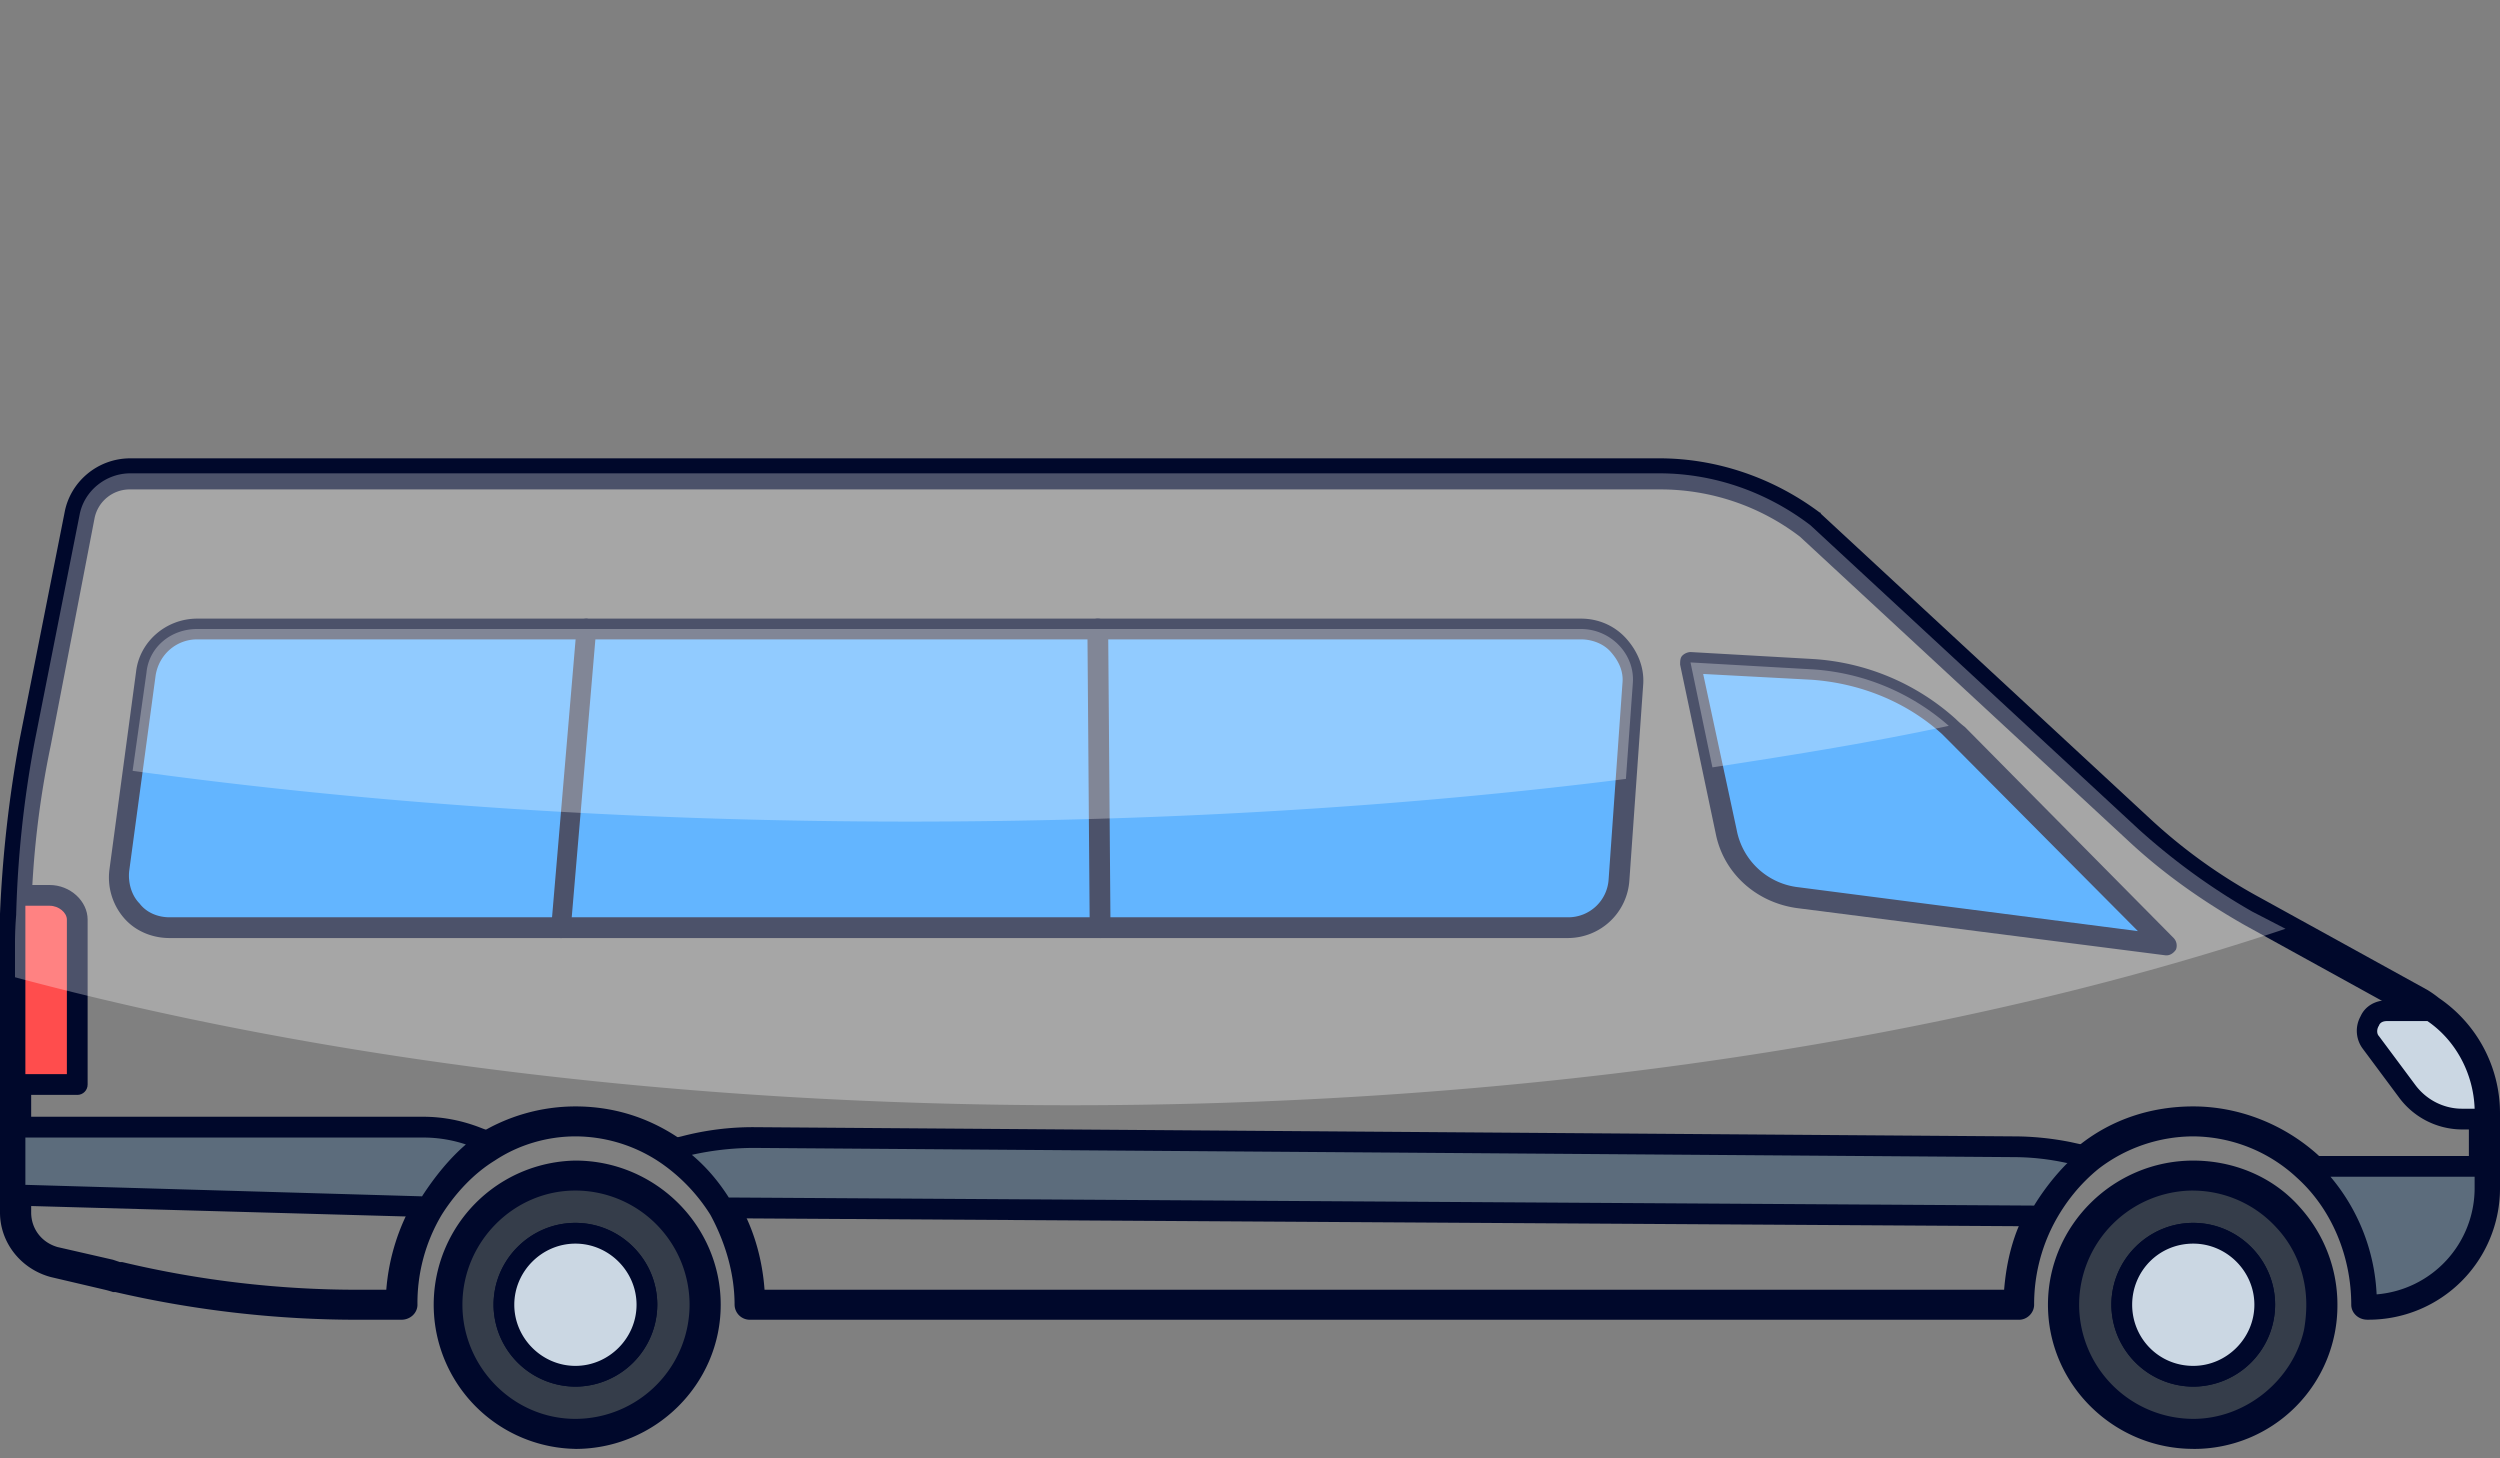 <svg width="60" height="35" fill="none" xmlns="http://www.w3.org/2000/svg"><rect width="100%" height="100%" fill="#808080" stroke="none"/><path fill-rule="evenodd" clip-rule="evenodd" d="M56.845 31.673h-.028c-.221 0-.387-.166-.387-.36 0-1.162-.47-2.296-1.3-3.044a3.689 3.689 0 0 0-2.492-.996 3.75 3.75 0 0 0-2.269.775c-.443.36-.803.803-1.08 1.328a4.174 4.174 0 0 0-.47 1.938c0 .193-.166.36-.36.36H17.99a.366.366 0 0 1-.36-.36c0-.748-.221-1.495-.581-2.159a4.256 4.256 0 0 0-1.19-1.245 3.652 3.652 0 0 0-2.048-.637c-.664 0-1.356.194-1.937.581-.498.305-.941.775-1.273 1.301a4.138 4.138 0 0 0-.582 2.159c0 .193-.166.36-.387.36H8.579c-1.937 0-3.902-.222-5.811-.665h-.056a2.662 2.662 0 0 0-.194-.055l-1.3-.305C.498 30.456 0 29.82 0 29.1v-7.168a30.13 30.13 0 0 1 .47-4.178L1.55 12.3c.138-.747.802-1.3 1.577-1.3h36.698c1.383 0 2.74.47 3.847 1.3.018 0 .027.01.027.028l7.888 7.307a12.95 12.95 0 0 0 2.657 1.91l4.013 2.213c.092.056.184.12.276.194A3.34 3.34 0 0 1 60 26.72v1.799a3.154 3.154 0 0 1-3.155 3.154Zm-38.496-.72h29.75c.056-.691.222-1.355.554-1.936a4.902 4.902 0 0 1 1.273-1.55c.775-.61 1.716-.913 2.712-.913 1.08 0 2.16.415 2.99 1.162a4.828 4.828 0 0 1 1.522 3.21 2.443 2.443 0 0 0 2.103-2.407v-1.8c0-.857-.415-1.688-1.135-2.158a1.45 1.45 0 0 0-.221-.139l-4.013-2.213c-1.024-.582-1.965-1.246-2.795-2.02L43.2 12.881a5.517 5.517 0 0 0-3.376-1.135H3.127a.861.861 0 0 0-.858.692L1.218 17.89a22.356 22.356 0 0 0-.47 4.068V29.1c0 .387.248.72.636.83l1.328.304.166.056h.056c1.854.443 3.763.664 5.645.664h.692a5.074 5.074 0 0 1 .692-2.187 4.794 4.794 0 0 1 1.522-1.55 4.427 4.427 0 0 1 2.325-.663c.886 0 1.716.249 2.463.747a4.866 4.866 0 0 1 1.412 1.494c.387.637.608 1.384.664 2.159Z" fill="#00082B"/><path d="M59.64 26.72v.138h-.553c-.498 0-.997-.221-1.301-.637l-.886-1.19c-.221-.332 0-.774.388-.774h1.052a2.994 2.994 0 0 1 1.3 2.463Z" fill="#CBD7E3"/><path fill-rule="evenodd" clip-rule="evenodd" d="M59.64 27.107h-.553a1.888 1.888 0 0 1-1.495-.747l-.885-1.19a.716.716 0 0 1-.055-.775c.11-.25.36-.388.636-.388h1.052c.055 0 .101.01.138.028a3.246 3.246 0 0 1 1.412 2.685v.138a.249.249 0 0 1-.25.249Zm-2.352-2.601c-.083 0-.166.027-.194.11-.055.083-.055.194 0 .25l.886 1.19c.277.36.692.553 1.107.553h.304c-.027-.83-.442-1.633-1.134-2.104h-.969Z" fill="#00082B"/><path d="M16.91 31.314c0 1.716-1.384 3.1-3.1 3.1a3.095 3.095 0 0 1-3.1-3.1c0-1.716 1.385-3.1 3.1-3.1 1.716 0 3.1 1.384 3.1 3.1Z" fill="#353D4A"/><path fill-rule="evenodd" clip-rule="evenodd" d="M13.81 34.773a3.46 3.46 0 0 1 0-6.919c1.91 0 3.487 1.55 3.487 3.46s-1.577 3.46-3.487 3.46Zm0-6.2c-1.495 0-2.712 1.246-2.712 2.74 0 1.495 1.217 2.74 2.712 2.74a2.746 2.746 0 0 0 2.74-2.74 2.746 2.746 0 0 0-2.74-2.74Z" fill="#00082B"/><path fill-rule="evenodd" clip-rule="evenodd" d="M13.81 33.279a1.973 1.973 0 0 1-1.965-1.965c0-1.08.886-1.965 1.965-1.965 1.08 0 1.965.885 1.965 1.965a1.973 1.973 0 0 1-1.965 1.965Zm0-3.432c-.802 0-1.467.664-1.467 1.467 0 .802.665 1.467 1.467 1.467.803 0 1.467-.665 1.467-1.467 0-.803-.664-1.467-1.467-1.467Z" fill="#00082B"/><path d="M15.526 31.314c0 .94-.775 1.715-1.716 1.715a1.725 1.725 0 0 1-1.716-1.715c0-.941.775-1.716 1.716-1.716s1.716.775 1.716 1.716Z" fill="#CBD7E3"/><path fill-rule="evenodd" clip-rule="evenodd" d="M13.81 33.279a1.973 1.973 0 0 1-1.965-1.965c0-1.08.886-1.965 1.965-1.965 1.08 0 1.965.885 1.965 1.965a1.973 1.973 0 0 1-1.965 1.965Zm0-3.432c-.802 0-1.467.664-1.467 1.467 0 .802.665 1.467 1.467 1.467.803 0 1.467-.665 1.467-1.467 0-.803-.664-1.467-1.467-1.467Z" fill="#00082B"/><path d="M55.738 31.314c0 .24-.027.47-.083.692a3.087 3.087 0 0 1-3.016 2.407 3.095 3.095 0 0 1-3.1-3.1 3.095 3.095 0 0 1 5.369-2.103c.526.554.83 1.301.83 2.104Z" fill="#353D4A"/><path fill-rule="evenodd" clip-rule="evenodd" d="M52.639 34.773c-1.91 0-3.488-1.55-3.488-3.46 0-1.909 1.578-3.459 3.487-3.459.97 0 1.91.388 2.547 1.107.58.637.913 1.467.913 2.353a3.44 3.44 0 0 1-3.46 3.46Zm0-6.2a2.746 2.746 0 0 0-2.74 2.74 2.746 2.746 0 0 0 2.74 2.74c1.245 0 2.38-.913 2.656-2.13.037-.203.056-.406.056-.61 0-.691-.25-1.355-.72-1.854a2.725 2.725 0 0 0-1.992-.885Z" fill="#00082B"/><path fill-rule="evenodd" clip-rule="evenodd" d="M52.638 33.279a1.973 1.973 0 0 1-1.965-1.965c0-1.08.886-1.965 1.965-1.965 1.08 0 1.965.885 1.965 1.965a1.972 1.972 0 0 1-1.965 1.965Zm0-3.432c-.83 0-1.466.664-1.466 1.467 0 .802.636 1.467 1.466 1.467.803 0 1.467-.665 1.467-1.467 0-.803-.664-1.467-1.467-1.467Z" fill="#00082B"/><path d="M54.355 31.314c0 .94-.775 1.715-1.716 1.715a1.724 1.724 0 0 1-1.716-1.715c0-.941.775-1.716 1.716-1.716.94 0 1.716.775 1.716 1.716Z" fill="#CBD7E3"/><path fill-rule="evenodd" clip-rule="evenodd" d="M52.638 33.279a1.973 1.973 0 0 1-1.965-1.965c0-1.08.886-1.965 1.965-1.965 1.08 0 1.965.885 1.965 1.965a1.972 1.972 0 0 1-1.965 1.965Zm0-3.432c-.83 0-1.466.664-1.466 1.467 0 .802.636 1.467 1.466 1.467.803 0 1.467-.665 1.467-1.467 0-.803-.664-1.467-1.467-1.467Z" fill="#00082B"/><path d="M59.64 27.993v.526a2.788 2.788 0 0 1-2.795 2.795h-.028a4.566 4.566 0 0 0-1.44-3.321h4.263Z" fill="#5C6C7C"/><path fill-rule="evenodd" clip-rule="evenodd" d="M56.845 31.563h-.028a.248.248 0 0 1-.249-.25 4.307 4.307 0 0 0-1.356-3.154.225.225 0 0 1-.083-.25c.055-.11.138-.165.25-.165h4.261c.139 0 .25.11.25.249v.526a3.053 3.053 0 0 1-3.045 3.044Zm-.913-3.321a4.714 4.714 0 0 1 1.107 2.823 2.56 2.56 0 0 0 2.352-2.547v-.276h-3.46Z" fill="#00082B"/><path d="M1.854 22.07v3.958H.36v-3.93c0-.203.01-.406.028-.609h.802c.36 0 .664.277.664.581Z" fill="#FF4D4D"/><path fill-rule="evenodd" clip-rule="evenodd" d="M1.854 26.277H.36c-.111 0-.222-.11-.222-.25V21.49c0-.138.11-.25.25-.25h.802c.498 0 .913.388.913.831v3.958c0 .138-.11.249-.249.249Zm-1.245-.498h.996V22.07c0-.166-.194-.332-.415-.332H.609v4.04Z" fill="#00082B"/><path d="M11.68 27.384a4.499 4.499 0 0 0-1.385 1.577L.36 28.685v-1.633h9.797c.443 0 .886.083 1.328.249l.194.083Z" fill="#5C6C7C"/><path fill-rule="evenodd" clip-rule="evenodd" d="M10.295 29.21h-.028L.36 28.934c-.139 0-.222-.111-.222-.25v-1.632c0-.139.11-.25.222-.25h9.797c.48 0 .95.093 1.411.277l.221.083a.208.208 0 0 1 .139.194c.027.11-.028.194-.11.25a4.247 4.247 0 0 0-1.33 1.466.208.208 0 0 1-.193.138Zm-9.686-.774 9.52.276c.304-.47.664-.913 1.052-1.245a3.217 3.217 0 0 0-1.024-.166H.609v1.135Z" fill="#00082B"/><path d="M50.147 27.771c-.47.388-.885.858-1.19 1.412l-31.605-.194a4.44 4.44 0 0 0-1.3-1.384l.359-.083a6.525 6.525 0 0 1 1.688-.221l30.222.221c.442 0 .885.046 1.328.139l.498.11Z" fill="#5C6C7C"/><path fill-rule="evenodd" clip-rule="evenodd" d="m48.958 29.432-31.606-.194c-.083 0-.166-.055-.221-.138a3.917 3.917 0 0 0-1.218-1.301c-.083-.055-.11-.138-.083-.25 0-.082.083-.165.166-.193l.36-.083a6.74 6.74 0 0 1 1.744-.221l30.221.221c.461 0 .922.046 1.384.139l.498.11c.083.028.166.11.194.194.027.083-.028.194-.083.249-.47.36-.858.83-1.135 1.328-.028.083-.11.139-.221.139ZM17.49 28.74l31.328.194c.221-.36.498-.72.803-1.024h-.028a5.975 5.975 0 0 0-1.273-.139L18.1 27.55a6.87 6.87 0 0 0-1.495.166c.36.304.637.636.886 1.024Z" fill="#00082B"/><path d="m39.188 16.397-.166 2.297-.166 2.435c-.027.637-.58 1.135-1.217 1.135H4.069c-.72 0-1.301-.637-1.218-1.384l.332-2.38.332-2.352c.055-.61.581-1.052 1.218-1.052h33.21c.72 0 1.3.609 1.245 1.3Z" fill="#2196FF"/><path fill-rule="evenodd" clip-rule="evenodd" d="M37.638 22.513H4.068c-.415 0-.83-.166-1.107-.498a1.488 1.488 0 0 1-.332-1.163l.637-4.732c.083-.72.72-1.273 1.466-1.273h33.21c.416 0 .803.166 1.08.47.277.305.443.692.415 1.107l-.332 4.705a1.48 1.48 0 0 1-1.467 1.384ZM4.732 15.345c-.498 0-.913.36-.996.858L3.1 20.908c-.028.276.055.58.249.775.166.221.442.332.72.332h33.57a.97.97 0 0 0 .968-.913l.332-4.705c.028-.277-.083-.526-.277-.747-.166-.194-.443-.305-.72-.305H4.733Z" fill="#00082B"/><path d="M26.403 22.513a.248.248 0 0 1-.25-.25l-.055-7.167a.249.249 0 1 1 .498 0l.056 7.168a.249.249 0 0 1-.25.249Zm-12.926 0h-.027c-.139 0-.25-.139-.222-.25l.61-7.195c0-.138.11-.221.248-.221.139.027.25.138.222.277l-.61 7.167c0 .139-.11.222-.22.222Z" fill="#00082B"/><path d="m52.002 22.679-8.856-1.135a2.002 2.002 0 0 1-1.716-1.577l-.332-1.55-.526-2.519 2.934.167a5.481 5.481 0 0 1 3.266 1.356c.073.073.138.147.193.221l5.037 5.037Z" fill="#2196FF"/><path fill-rule="evenodd" clip-rule="evenodd" d="M52.002 22.928h-.028l-8.856-1.135c-.969-.138-1.744-.83-1.937-1.77l-.858-4.07c0-.082 0-.165.055-.22a.3.3 0 0 1 .194-.084l2.933.167a5.632 5.632 0 0 1 3.432 1.439c.074.073.148.138.221.193l5.01 5.065a.264.264 0 0 1 .055.277c-.055.083-.138.138-.221.138Zm-11.126-6.753.803 3.736a1.702 1.702 0 0 0 1.494 1.384l8.137 1.052-4.511-4.539-.194-.194c-.858-.775-1.965-1.217-3.127-1.3l-2.602-.139Z" fill="#00082B"/><path d="m39.188 16.397-.166 2.297c-5.258.664-11.098 1.024-17.214 1.024-6.67 0-13.007-.443-18.625-1.218l.332-2.352c.055-.61.58-1.052 1.217-1.052h33.21c.72 0 1.301.609 1.246 1.3Zm7.584 1.023c-1.8.388-3.681.693-5.674.997l-.526-2.519 2.934.167a5.481 5.481 0 0 1 3.266 1.356Z" fill="#fff" style="mix-blend-mode:overlay" opacity=".3"/><path d="M54.853 22.291c-7.86 2.63-18.017 4.235-29.143 4.235-9.41 0-18.127-1.135-25.35-3.072v-.803c0-.24.01-.47.028-.692a25.97 25.97 0 0 1 .442-4.15l1.08-5.453c.11-.581.636-.996 1.217-.996h36.698c1.3 0 2.574.443 3.625 1.245l7.888 7.306c.83.748 1.743 1.412 2.712 1.965l.803.415Z" fill="#fff" style="mix-blend-mode:overlay" opacity=".3"/></svg>